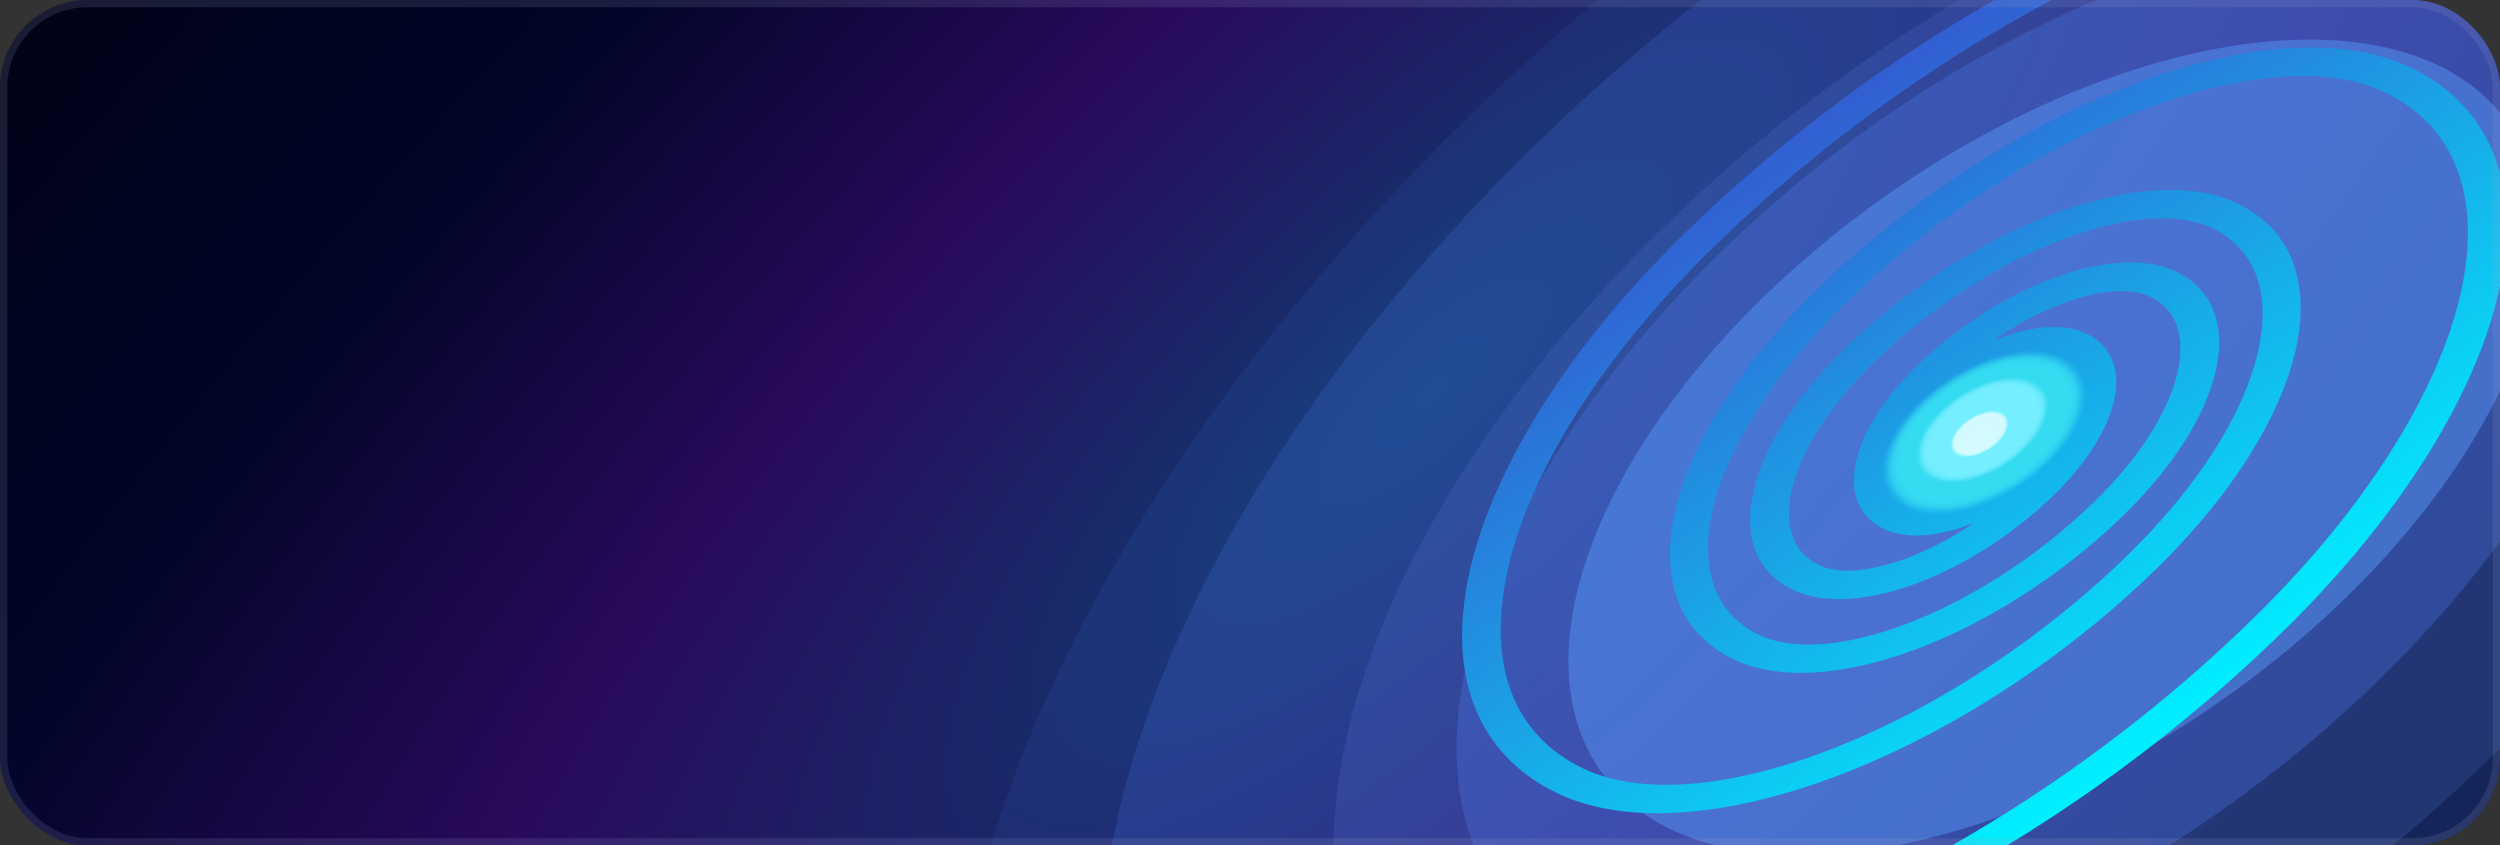 <svg width="343" height="116" viewBox="0 0 343 116" fill="none" xmlns="http://www.w3.org/2000/svg">
<rect x="0" y="0" width="343" height="116" fill="#333333" stroke="none"/>
<g clip-path="url(#clip0_15631_65534)">
<rect width="343" height="116" rx="12" fill="url(#paint0_diamond_15631_65534)"/>
<g clip-path="url(#clip1_15631_65534)">
<path opacity="0.1" d="M144.089 190.502C179.341 234.063 273.048 216.951 353.398 152.286C433.743 87.61 470.301 -0.124 435.049 -43.686C399.797 -87.247 306.089 -70.135 225.74 -5.47C145.395 59.206 108.826 146.945 144.078 190.507L144.089 190.502Z" fill="#4E7BEF"/>
<path opacity="0.2" d="M162.3 166.861C192.002 203.557 270.941 189.142 338.623 134.673C406.316 80.198 437.113 6.284 407.411 -30.412C377.72 -67.113 298.771 -52.694 231.089 1.776C163.411 56.256 132.614 130.17 162.3 166.861Z" fill="#4E7BEF"/>
<path opacity="0.2" d="M191.546 142.797C214.111 170.678 274.082 159.72 325.505 118.336C376.927 76.952 400.327 20.799 377.772 -7.087C355.207 -34.968 295.236 -24.011 243.813 17.373C192.395 58.768 168.996 114.921 191.546 142.797Z" fill="#597CD7"/>
<path opacity="0.3" d="M206.722 123.917C224.766 146.226 272.743 137.462 313.883 104.352C355.022 71.242 373.739 26.318 355.685 4.014C337.63 -18.29 289.653 -9.526 248.524 23.579C207.384 56.689 188.668 101.613 206.711 123.922L206.722 123.917Z" fill="#4E7BEF"/>
<path opacity="0.5" d="M219.779 106.027C233.196 124.651 271.875 119.755 306.183 95.096C340.49 70.437 357.419 35.355 344.002 16.731C330.59 -1.883 291.906 3.003 257.603 27.673C223.306 52.327 206.367 87.414 219.779 106.027Z" fill="#5797F7"/>
<path fill-rule="evenodd" clip-rule="evenodd" d="M206.598 136.397C206.991 135.327 208.597 134.505 210.195 134.484L210.583 134.479C212.686 134.439 214.816 134.299 216.973 134.07L217.78 133.982L217.986 133.955L218.089 133.942L218.423 133.901C219.837 133.723 221.246 133.509 222.664 133.257C228.327 132.262 234.007 130.733 239.56 128.847C245.12 126.956 250.565 124.709 255.854 122.206C266.439 117.194 276.374 111.191 285.562 104.607C294.738 98.024 303.18 90.827 310.741 83.262C318.252 75.699 324.709 67.642 329.633 59.313C332.088 55.148 334.144 50.924 335.692 46.683C337.232 42.446 338.251 38.193 338.525 34.057C338.792 29.927 338.319 25.895 336.742 22.305C335.19 18.715 332.478 15.596 328.651 13.425C327.683 12.882 326.683 12.4 325.621 12.001C324.554 11.598 323.418 11.281 322.234 11.037C319.857 10.539 317.264 10.364 314.583 10.45C309.214 10.627 303.554 11.837 298.074 13.616C292.588 15.401 287.244 17.756 282.163 20.449C277.083 23.141 272.256 26.184 267.71 29.455C263.177 32.726 258.917 36.229 254.989 39.903C251.05 43.568 247.507 47.39 244.471 51.385C241.443 55.366 238.903 59.491 237.089 63.664C235.292 67.817 234.204 72.045 234.358 75.995C234.442 77.965 234.844 79.857 235.656 81.559C236.468 83.262 237.7 84.761 239.341 85.934C240.156 86.516 241.108 87.046 242.075 87.421C243.058 87.809 244.154 88.08 245.317 88.251C247.644 88.581 250.257 88.461 252.919 88.01C258.27 87.098 263.703 84.987 268.689 82.383C273.698 79.764 278.337 76.606 282.509 73.162C284.588 71.441 286.575 69.629 288.394 67.786C290.202 65.934 291.855 64.018 293.307 62.053C296.178 58.131 298.32 53.969 298.975 49.978C299.287 47.997 299.205 46.074 298.552 44.417C297.904 42.764 296.626 41.417 294.833 40.62C293.133 39.857 290.786 39.756 288.282 40.173C285.773 40.585 283.159 41.47 280.673 42.598C278.096 43.772 275.644 45.199 273.356 46.788L273.357 46.788C273.721 46.638 274.085 46.488 274.452 46.352C276.086 45.744 277.826 45.25 279.667 45.009C281.494 44.769 283.474 44.804 285.192 45.346C285.612 45.48 286.026 45.642 286.397 45.834C286.751 46.012 287.089 46.21 287.397 46.427C288.013 46.863 288.54 47.367 288.951 47.909C289.778 49.006 290.174 50.242 290.302 51.474C290.429 52.716 290.285 53.964 289.983 55.19C289.373 57.647 288.15 60.019 286.608 62.278C285.054 64.537 283.136 66.688 280.998 68.675C276.747 72.623 271.668 76.215 265.733 78.899C262.766 80.224 259.561 81.324 256.159 81.874C254.469 82.142 252.724 82.261 251.011 82.15C249.306 82.034 247.655 81.672 246.238 81.038C243.485 79.805 241.696 77.775 240.851 75.54C239.994 73.304 239.955 70.901 240.351 68.542C241.183 63.804 243.66 59.174 246.868 54.854C248.49 52.686 250.319 50.594 252.312 48.585C254.318 46.576 256.439 44.665 258.709 42.814C263.235 39.122 268.271 35.728 273.815 32.858C276.585 31.433 279.49 30.134 282.511 29.046C285.537 27.962 288.689 27.075 291.923 26.55C295.145 26.026 298.474 25.863 301.597 26.322C303.146 26.552 304.637 26.934 305.993 27.472C307.36 28.019 308.508 28.682 309.571 29.442C311.686 30.962 313.205 32.885 314.164 34.971C315.135 37.057 315.566 39.299 315.641 41.565C315.763 46.116 314.494 50.764 312.499 55.276C310.492 59.788 307.732 64.199 304.471 68.419C301.202 72.643 297.388 76.706 293.234 80.524C289.085 84.347 284.605 88 279.796 91.417C274.999 94.834 269.874 98.016 264.447 100.862C259.022 103.699 253.283 106.201 247.26 108.124C241.264 110.036 234.923 111.385 228.666 111.559C225.541 111.648 222.454 111.422 219.578 110.803C218.139 110.499 216.759 110.098 215.462 109.6C214.159 109.107 212.954 108.508 211.845 107.866C209.617 106.575 207.708 105.005 206.156 103.256C204.612 101.503 203.415 99.562 202.552 97.524C200.822 93.434 200.365 88.989 200.704 84.504C201.043 80.019 202.193 75.484 203.861 71.008C205.536 66.527 207.744 62.096 210.353 57.748C215.582 49.05 222.37 40.713 230.23 32.897C238.107 25.118 246.845 17.769 256.386 11.003C265.93 4.251 276.267 -1.928 287.344 -7.104C292.882 -9.687 298.608 -12.02 304.503 -13.985C310.386 -15.949 316.444 -17.55 322.574 -18.595C324.101 -18.857 325.644 -19.081 327.178 -19.267L327.563 -19.311L327.678 -19.325L327.897 -19.352L328.339 -19.402L329.222 -19.492C331.565 -19.72 333.906 -19.849 336.234 -19.865C338.037 -19.879 339.165 -18.929 338.76 -17.859C338.356 -16.788 336.752 -15.976 335.148 -15.96L334.76 -15.954C332.654 -15.928 330.526 -15.798 328.378 -15.583L327.572 -15.495L327.373 -15.474L327.27 -15.46L326.931 -15.424C325.519 -15.256 324.104 -15.046 322.696 -14.808C317.027 -13.841 311.347 -12.345 305.783 -10.491C300.211 -8.633 294.753 -6.409 289.44 -3.938C278.816 1.019 268.841 6.977 259.6 13.516C250.37 20.064 241.863 27.216 234.234 34.747C226.656 42.275 220.122 50.312 215.127 58.625C212.631 62.777 210.53 67.007 208.946 71.241C207.363 75.474 206.301 79.725 205.987 83.871C205.674 88.008 206.11 92.041 207.632 95.652C209.15 99.258 211.82 102.397 215.623 104.593C216.576 105.146 217.568 105.632 218.628 106.041C219.695 106.444 220.822 106.775 222.004 107.029C224.366 107.537 226.955 107.731 229.632 107.664C234.988 107.52 240.659 106.343 246.145 104.591C251.643 102.839 257.001 100.506 262.1 97.841C267.207 95.172 272.053 92.156 276.625 88.907C281.197 85.658 285.473 82.168 289.44 78.516C293.412 74.869 296.983 71.059 300.066 67.081C303.142 63.108 305.719 58.991 307.568 54.826C309.402 50.672 310.534 46.447 310.425 42.49C310.366 40.519 309.992 38.617 309.192 36.914C308.4 35.206 307.19 33.692 305.551 32.509C304.736 31.927 303.799 31.387 302.834 31.003C301.853 30.605 300.764 30.329 299.601 30.159C297.284 29.814 294.667 29.921 292.01 30.353C286.66 31.232 281.213 33.319 276.208 35.896C271.178 38.497 266.507 41.628 262.315 45.054C260.225 46.767 258.215 48.57 256.386 50.404C254.555 52.248 252.896 54.159 251.426 56.12C248.514 60.03 246.334 64.193 245.636 68.181C245.299 70.163 245.361 72.092 245.994 73.754C246.622 75.413 247.886 76.769 249.664 77.576C251.349 78.35 253.691 78.469 256.193 78.062C258.693 77.664 261.323 76.793 263.819 75.674C266.303 74.555 268.675 73.206 270.907 71.703C270.811 71.74 270.716 71.78 270.622 71.82C270.527 71.86 270.432 71.9 270.336 71.936C268.713 72.553 266.971 73.057 265.129 73.307C263.299 73.556 261.322 73.535 259.59 73.003C259.162 72.874 258.748 72.712 258.378 72.521C258.016 72.347 257.686 72.145 257.37 71.932C256.746 71.502 256.213 71.002 255.796 70.456C254.954 69.369 254.545 68.133 254.405 66.901C254.271 65.664 254.397 64.412 254.679 63.192C255.264 60.737 256.456 58.361 257.987 56.093C259.516 53.835 261.411 51.675 263.541 49.67C267.758 45.704 272.806 42.085 278.729 39.369C281.693 38.03 284.889 36.912 288.288 36.348C289.988 36.066 291.735 35.937 293.437 36.039C295.152 36.141 296.81 36.498 298.224 37.117C300.993 38.331 302.81 40.35 303.677 42.571C304.554 44.801 304.625 47.198 304.255 49.556C303.473 54.293 301.04 58.925 297.87 63.267C296.274 65.434 294.46 67.54 292.49 69.557C290.5 71.58 288.397 73.495 286.15 75.354C281.657 79.064 276.648 82.48 271.123 85.377C268.361 86.821 265.472 88.133 262.454 89.236C259.436 90.338 256.288 91.239 253.05 91.783C249.824 92.326 246.491 92.508 243.363 92.067C241.804 91.852 240.307 91.474 238.948 90.946C237.574 90.404 236.417 89.756 235.346 89.001C233.217 87.49 231.675 85.582 230.682 83.511C229.691 81.432 229.233 79.2 229.132 76.935C228.966 72.39 230.191 67.739 232.135 63.229C234.094 58.709 236.811 54.295 240.039 50.059C243.266 45.822 247.04 41.746 251.167 37.906C255.282 34.065 259.736 30.39 264.506 26.951C269.282 23.516 274.371 20.303 279.784 17.434C285.19 14.57 290.917 12.035 296.917 10.081C302.901 8.136 309.237 6.749 315.507 6.542C318.63 6.439 321.727 6.651 324.614 7.246C326.055 7.541 327.442 7.937 328.753 8.424C330.064 8.912 331.279 9.498 332.402 10.129C334.652 11.405 336.578 12.956 338.15 14.699C339.722 16.442 340.933 18.373 341.824 20.401C343.608 24.47 344.11 28.908 343.824 33.381C343.523 37.865 342.431 42.393 340.798 46.877C339.166 51.361 337.006 55.8 334.433 60.156C329.288 68.87 322.575 77.236 314.797 85.077C306.987 92.891 298.309 100.28 288.833 107.09C279.354 113.887 269.058 120.111 258.011 125.347C252.492 127.957 246.777 130.323 240.894 132.32C235.023 134.316 228.969 135.954 222.845 137.028C221.312 137.294 219.784 137.532 218.242 137.723L217.85 137.771L217.735 137.785L217.516 137.812L217.074 137.862L216.197 137.958C213.849 138.204 211.506 138.342 209.181 138.372C207.376 138.396 206.234 137.456 206.626 136.386L206.598 136.397ZM263.056 66.183C263.324 66.243 263.681 66.267 264.109 66.227C264.964 66.147 266.057 65.808 267.108 65.322C267.028 65.288 266.948 65.253 266.863 65.215C266.083 65.236 265.355 65.109 264.753 64.833C263.923 64.462 263.348 63.838 263.106 63.093C262.982 62.718 262.939 62.321 262.962 61.903C262.977 61.691 262.994 61.56 263.024 61.394C263.052 61.239 263.093 61.082 263.134 60.926C263.305 60.319 263.579 59.756 263.905 59.213C264.064 58.944 264.247 58.684 264.44 58.433L264.511 58.336L264.546 58.288C264.618 58.192 264.79 57.979 264.922 57.833C265.205 57.513 265.499 57.201 265.813 56.907C266.413 56.34 267.072 55.79 267.804 55.278L267.87 55.233C268.796 54.236 269.814 53.33 270.936 52.465C271.446 52.08 271.984 51.707 272.536 51.358C272.525 51.365 272.513 51.371 272.501 51.378C272.488 51.384 272.476 51.39 272.465 51.398C270.176 52.683 268.072 54.26 266.248 55.986C264.465 57.668 263.028 59.533 262.217 61.37C261.815 62.285 261.585 63.19 261.586 63.977C261.593 64.769 261.85 65.415 262.305 65.791C262.421 65.89 262.546 65.974 262.68 66.043C262.804 66.104 262.908 66.147 263.05 66.179L263.056 66.183ZM278.442 62.24C280.215 60.549 281.633 58.68 282.426 56.84C282.816 55.925 283.041 55.016 283.027 54.229C283.008 53.438 282.743 52.796 282.281 52.425C282.165 52.327 282.033 52.248 281.898 52.178C281.774 52.117 281.671 52.074 281.533 52.047C281.265 51.987 280.908 51.963 280.478 52.013C279.629 52.098 278.541 52.44 277.495 52.931C277.582 52.96 277.667 52.999 277.752 53.038L277.753 53.038C278.52 53.018 279.25 53.134 279.846 53.406C280.684 53.772 281.266 54.391 281.516 55.132C281.647 55.502 281.696 55.903 281.674 56.311C281.664 56.527 281.648 56.659 281.617 56.825C281.589 56.98 281.554 57.141 281.515 57.288C281.349 57.899 281.082 58.458 280.757 59C280.597 59.269 280.415 59.529 280.227 59.785L280.156 59.881L280.12 59.93C280.049 60.026 279.877 60.239 279.758 60.385C279.487 60.704 279.193 61.016 278.884 61.314C278.289 61.886 277.63 62.436 276.904 62.952L276.743 63.062C275.809 64.064 274.788 64.957 273.655 65.812C272.877 66.395 272.038 66.939 271.163 67.451C271.543 67.258 271.918 67.061 272.289 66.849C274.568 65.556 276.656 63.965 278.462 62.235L278.442 62.24ZM195.309 134.766C196.07 133.752 197.814 133.238 199.255 133.534L199.615 133.604C200.466 133.768 201.322 133.912 202.201 134.033C203.701 134.232 204.613 135.199 204.177 136.266C203.747 137.338 201.947 138.106 200.221 137.883L199.809 137.824C198.828 137.685 197.852 137.516 196.901 137.324C195.233 136.981 194.553 135.784 195.307 134.775L195.309 134.766ZM189.446 135.084C190.679 135.584 192.381 135.124 193.19 134.117L193.185 134.113C193.999 133.111 193.75 132 192.69 131.568C191.634 131.141 190.039 131.489 189.051 132.423C188.072 133.352 188.213 134.584 189.446 135.084Z" fill="url(#paint1_linear_15631_65534)"/>
<path opacity="0.05" d="M261.258 69.716C266.104 72.168 274.935 69.507 280.989 63.77C287.057 58.031 288.034 51.392 283.201 48.94C278.355 46.489 269.524 49.149 263.47 54.887C257.415 60.625 256.425 67.264 261.258 69.716Z" fill="#35DBF1"/>
<path opacity="0.1" d="M261.414 69.57C266.182 71.991 274.889 69.364 280.866 63.712C286.838 58.055 287.807 51.514 283.044 49.098C278.281 46.682 269.568 49.304 263.597 54.961C257.625 60.618 256.656 67.159 261.419 69.575L261.414 69.57Z" fill="#35DBF1"/>
<path opacity="0.14" d="M261.577 69.418C266.275 71.802 274.856 69.22 280.737 63.649C286.619 58.078 287.579 51.635 282.88 49.25C278.182 46.866 269.599 49.459 263.712 55.025C257.83 60.595 256.871 67.039 261.569 69.423L261.577 69.418Z" fill="#35DBF1"/>
<path opacity="0.19" d="M261.733 69.27C266.361 71.618 274.818 69.069 280.609 63.585C286.408 58.095 287.354 51.745 282.717 49.402C278.089 47.053 269.632 49.602 263.841 55.087C258.042 60.576 257.096 66.927 261.733 69.27Z" fill="#35DBF1"/>
<path opacity="0.24" d="M261.896 69.118C266.455 71.43 274.779 68.921 280.488 63.517C286.196 58.114 287.128 51.856 282.569 49.544C278.01 47.232 269.686 49.742 263.977 55.145C258.268 60.548 257.336 66.806 261.903 69.113L261.896 69.118Z" fill="#35DBF1"/>
<path opacity="0.29" d="M262.051 68.971C266.54 71.247 274.739 68.781 280.359 63.455C285.985 58.132 286.895 51.973 282.406 49.697C277.917 47.421 269.724 49.891 264.098 55.214C258.48 60.531 257.562 66.695 262.046 68.967L262.051 68.971Z" fill="#35DBF1"/>
<path opacity="0.33" d="M262.209 68.813C266.629 71.053 274.695 68.626 280.225 63.386C285.761 58.149 286.663 52.088 282.243 49.848C277.824 47.608 269.75 50.04 264.227 55.275C258.697 60.516 257.795 66.578 262.209 68.813Z" fill="#35DBF1"/>
<path opacity="0.38" d="M262.364 68.666C266.714 70.87 274.656 68.478 280.096 63.323C285.549 58.168 286.429 52.204 282.079 50.001C277.73 47.797 269.787 50.19 264.347 55.344C258.908 60.499 258.014 66.463 262.364 68.666Z" fill="#35DBF1"/>
<path opacity="0.43" d="M262.528 68.514C266.807 70.681 274.618 68.328 279.975 63.255C285.332 58.181 286.204 52.315 281.924 50.148C277.644 47.98 269.834 50.334 264.477 55.407C259.119 60.481 258.248 66.347 262.528 68.514Z" fill="#35DBF1"/>
<path opacity="0.48" d="M262.684 68.367C266.894 70.498 274.578 68.189 279.839 63.197C285.106 58.21 285.964 52.437 281.761 50.3C277.551 48.169 269.873 50.483 264.606 55.47C259.339 60.458 258.481 66.231 262.684 68.367Z" fill="#35DBF1"/>
<path opacity="0.52" d="M262.847 68.215C266.987 70.31 274.539 68.04 279.723 63.134C284.908 58.228 285.751 52.548 281.611 50.453C277.471 48.358 269.911 50.633 264.74 55.539C259.556 60.445 258.712 66.125 262.852 68.22L262.847 68.215Z" fill="#35DBF1"/>
<path opacity="0.57" d="M263.01 68.062C267.08 70.121 274.508 67.885 279.602 63.065C284.696 58.245 285.531 52.663 281.455 50.599C277.385 48.54 269.956 50.776 264.863 55.596C259.769 60.416 258.939 66.004 263.01 68.062Z" fill="#35DBF1"/>
<path opacity="0.62" d="M263.165 67.916C267.166 69.939 274.462 67.742 279.466 63.008C284.477 58.269 285.29 52.785 281.284 50.757C277.284 48.735 269.987 50.932 264.984 55.666C259.978 60.409 259.159 65.889 263.16 67.911L263.165 67.916Z" fill="#35DBF1"/>
<path opacity="0.67" d="M263.328 67.763C267.251 69.755 274.429 67.597 279.344 62.94C284.265 58.287 285.065 52.895 281.134 50.909C277.203 48.922 270.039 51.08 265.118 55.733C260.202 60.39 259.397 65.777 263.328 67.763Z" fill="#35DBF1"/>
<path opacity="0.71" d="M263.478 67.611C267.332 69.567 274.377 67.448 279.21 62.871C284.043 58.295 284.826 53.007 280.973 51.051C277.119 49.096 270.066 51.22 265.241 55.791C260.408 60.367 259.625 65.656 263.478 67.611Z" fill="#35DBF1"/>
<path opacity="0.76" d="M263.642 67.459C267.431 69.383 274.347 67.293 279.09 62.803C283.832 58.313 284.601 53.117 280.818 51.198C277.034 49.279 270.113 51.364 265.37 55.854C260.628 60.344 259.858 65.54 263.642 67.459Z" fill="#35DBF1"/>
<path opacity="0.81" d="M263.798 67.311C267.517 69.199 274.307 67.153 278.953 62.745C283.606 58.341 284.366 53.243 280.647 51.355C276.933 49.472 270.143 51.518 265.491 55.922C260.839 60.326 260.084 65.428 263.798 67.311Z" fill="#35DBF1"/>
<path opacity="0.86" d="M263.96 67.16C267.61 69.012 274.268 67.005 278.832 62.678C283.401 58.355 284.14 53.355 280.491 51.504C276.847 49.657 270.189 51.663 265.619 55.986C261.05 60.309 260.303 65.314 263.96 67.16Z" fill="#35DBF1"/>
<path opacity="0.9" d="M264.116 67.013C267.696 68.828 274.222 66.861 278.704 62.614C283.183 58.378 283.915 53.465 280.336 51.65C276.762 49.839 270.222 51.807 265.749 56.048C261.269 60.285 260.537 65.197 264.116 67.013Z" fill="#35DBF1"/>
<path opacity="0.95" d="M264.279 66.861C267.789 68.64 274.191 66.706 278.58 62.556C282.971 58.396 283.687 53.587 280.178 51.807C276.673 50.033 270.266 51.961 265.882 56.117C261.491 60.277 260.775 65.086 264.279 66.861Z" fill="#35DBF1"/>
<path d="M264.442 66.708C267.882 68.451 274.158 66.562 278.459 62.488C282.76 58.414 283.468 53.702 280.028 51.959C276.593 50.221 270.317 52.11 266.011 56.18C261.71 60.254 261.008 64.97 264.442 66.708Z" fill="#35DBF1"/>
<path opacity="0.05" d="M264.921 65.727C268.056 67.313 273.769 65.592 277.686 61.88C281.611 58.168 282.243 53.873 279.116 52.287C275.982 50.701 270.269 52.422 266.352 56.134C262.436 59.846 261.795 64.141 264.921 65.727Z" fill="#75EEFF"/>
<path opacity="0.1" d="M265.022 65.632C268.107 67.198 273.739 65.499 277.606 61.843C281.469 58.183 282.095 53.952 279.014 52.389C275.933 50.826 270.297 52.522 266.434 56.181C262.571 59.841 261.944 64.072 265.025 65.635L265.022 65.632Z" fill="#75EEFF"/>
<path opacity="0.14" d="M265.128 65.534C268.167 67.076 273.718 65.405 277.522 61.802C281.327 58.198 281.948 54.03 278.909 52.487C275.869 50.945 270.317 52.622 266.509 56.223C262.704 59.826 262.083 63.995 265.123 65.537L265.128 65.534Z" fill="#75EEFF"/>
<path opacity="0.19" d="M265.228 65.438C268.222 66.957 273.693 65.308 277.439 61.76C281.19 58.209 281.802 54.101 278.803 52.585C275.809 51.066 270.338 52.715 266.592 56.263C262.841 59.814 262.229 63.922 265.228 65.438Z" fill="#75EEFF"/>
<path opacity="0.24" d="M265.333 65.34C268.283 66.835 273.668 65.212 277.361 61.716C281.053 58.221 281.656 54.173 278.707 52.677C275.758 51.182 270.373 52.805 266.68 56.3C262.987 59.796 262.384 63.844 265.338 65.336L265.333 65.34Z" fill="#75EEFF"/>
<path opacity="0.29" d="M265.435 65.245C268.339 66.717 273.642 65.122 277.278 61.676C280.917 58.233 281.506 54.248 278.602 52.776C275.698 51.304 270.398 52.902 266.759 56.345C263.124 59.785 262.531 63.772 265.431 65.242L265.435 65.245Z" fill="#75EEFF"/>
<path opacity="0.33" d="M265.537 65.142C268.396 66.591 273.614 65.022 277.191 61.631C280.772 58.244 281.355 54.323 278.497 52.874C275.638 51.425 270.415 52.998 266.842 56.385C263.265 59.775 262.681 63.696 265.537 65.142Z" fill="#75EEFF"/>
<path opacity="0.38" d="M265.637 65.047C268.451 66.473 273.588 64.925 277.107 61.591C280.635 58.256 281.204 54.398 278.391 52.973C275.577 51.547 270.439 53.095 266.92 56.429C263.401 59.764 262.823 63.622 265.637 65.047Z" fill="#75EEFF"/>
<path opacity="0.43" d="M265.742 64.949C268.511 66.351 273.563 64.829 277.029 61.547C280.494 58.265 281.058 54.47 278.29 53.068C275.521 51.666 270.468 53.188 267.003 56.47C263.537 59.752 262.974 63.547 265.742 64.949Z" fill="#75EEFF"/>
<path opacity="0.48" d="M265.843 64.854C268.566 66.232 273.537 64.739 276.941 61.509C280.348 58.283 280.902 54.548 278.184 53.166C275.461 51.788 270.493 53.285 267.086 56.511C263.679 59.737 263.124 63.472 265.843 64.854Z" fill="#75EEFF"/>
<path opacity="0.52" d="M265.948 64.755C268.627 66.111 273.512 64.642 276.866 61.468C280.219 58.295 280.765 54.62 278.087 53.265C275.409 51.91 270.518 53.382 267.173 56.555C263.819 59.729 263.274 63.403 265.952 64.759L265.948 64.755Z" fill="#75EEFF"/>
<path opacity="0.57" d="M266.054 64.657C268.687 65.989 273.492 64.542 276.787 61.424C280.082 58.306 280.623 54.695 277.986 53.36C275.353 52.028 270.548 53.474 267.252 56.593C263.957 59.711 263.421 63.325 266.054 64.657Z" fill="#75EEFF"/>
<path opacity="0.62" d="M266.155 64.562C268.743 65.871 273.463 64.449 276.7 61.387C279.941 58.321 280.468 54.774 277.876 53.462C275.288 52.154 270.568 53.575 267.331 56.637C264.093 59.706 263.563 63.251 266.151 64.559L266.155 64.562Z" fill="#75EEFF"/>
<path opacity="0.67" d="M266.261 64.463C268.798 65.752 273.442 64.356 276.621 61.343C279.805 58.333 280.322 54.845 277.779 53.56C275.236 52.275 270.602 53.671 267.418 56.681C264.238 59.694 263.718 63.178 266.261 64.463Z" fill="#75EEFF"/>
<path opacity="0.71" d="M266.357 64.365C268.85 65.63 273.408 64.259 276.534 61.299C279.661 58.338 280.167 54.917 277.675 53.652C275.182 52.387 270.619 53.761 267.498 56.718C264.371 59.679 263.865 63.1 266.357 64.365Z" fill="#75EEFF"/>
<path opacity="0.76" d="M266.463 64.266C268.914 65.511 273.388 64.159 276.456 61.254C279.524 58.35 280.021 54.989 277.574 53.747C275.126 52.506 270.649 53.854 267.581 56.759C264.513 59.664 264.015 63.025 266.463 64.266Z" fill="#75EEFF"/>
<path opacity="0.81" d="M266.564 64.171C268.97 65.392 273.362 64.069 276.368 61.217C279.378 58.368 279.87 55.07 277.464 53.849C275.062 52.631 270.669 53.954 267.66 56.803C264.65 59.652 264.162 62.953 266.564 64.171Z" fill="#75EEFF"/>
<path opacity="0.86" d="M266.669 64.073C269.03 65.271 273.337 63.973 276.29 61.174C279.246 58.377 279.724 55.143 277.363 53.945C275.006 52.75 270.699 54.048 267.743 56.845C264.787 59.641 264.304 62.879 266.669 64.073Z" fill="#75EEFF"/>
<path opacity="0.9" d="M266.77 63.978C269.086 65.152 273.307 63.879 276.206 61.132C279.104 58.392 279.578 55.214 277.262 54.04C274.95 52.868 270.72 54.141 267.826 56.885C264.928 59.626 264.454 62.803 266.77 63.978Z" fill="#75EEFF"/>
<path opacity="0.95" d="M266.876 63.879C269.146 65.03 273.287 63.78 276.127 61.095C278.967 58.404 279.431 55.292 277.16 54.142C274.893 52.993 270.748 54.241 267.913 56.929C265.072 59.62 264.609 62.731 266.876 63.879Z" fill="#75EEFF"/>
<path d="M266.981 63.781C269.207 64.908 273.266 63.686 276.048 61.051C278.831 58.415 279.289 55.367 277.063 54.24C274.841 53.115 270.782 54.337 267.996 56.97C265.214 59.605 264.759 62.656 266.981 63.781Z" fill="#75EEFF"/>
<path opacity="0.05" d="M268.491 62.483C269.866 63.178 272.373 62.423 274.091 60.795C275.813 59.166 276.09 57.282 274.718 56.587C273.343 55.891 270.837 56.646 269.119 58.274C267.401 59.903 267.12 61.787 268.491 62.483Z" fill="#D2FAFF"/>
<path opacity="0.1" d="M268.535 62.441C269.888 63.128 272.359 62.383 274.055 60.779C275.75 59.173 276.025 57.317 274.673 56.631C273.322 55.946 270.849 56.69 269.154 58.295C267.46 59.901 267.185 61.757 268.536 62.442L268.535 62.441Z" fill="#D2FAFF"/>
<path opacity="0.14" d="M268.581 62.398C269.915 63.075 272.35 62.342 274.019 60.761C275.688 59.18 275.961 57.351 274.627 56.675C273.294 55.998 270.858 56.734 269.187 58.313C267.518 59.894 267.246 61.723 268.579 62.399L268.581 62.398Z" fill="#D2FAFF"/>
<path opacity="0.19" d="M268.626 62.356C269.939 63.022 272.339 62.299 273.983 60.743C275.628 59.185 275.897 57.383 274.581 56.718C273.267 56.051 270.868 56.774 269.224 58.331C267.578 59.889 267.31 61.691 268.626 62.356Z" fill="#D2FAFF"/>
<path opacity="0.24" d="M268.671 62.313C269.965 62.969 272.328 62.257 273.948 60.723C275.568 59.19 275.832 57.414 274.538 56.758C273.245 56.102 270.882 56.814 269.262 58.347C267.642 59.881 267.378 61.657 268.674 62.311L268.671 62.313Z" fill="#D2FAFF"/>
<path opacity="0.29" d="M268.716 62.271C269.99 62.917 272.316 62.217 273.911 60.706C275.508 59.195 275.766 57.447 274.492 56.801C273.218 56.156 270.893 56.856 269.297 58.367C267.702 59.876 267.442 61.625 268.714 62.27L268.716 62.271Z" fill="#D2FAFF"/>
<path opacity="0.33" d="M268.761 62.226C270.015 62.862 272.305 62.173 273.874 60.686C275.445 59.2 275.701 57.48 274.447 56.844C273.192 56.209 270.901 56.899 269.334 58.385C267.764 59.872 267.509 61.592 268.761 62.226Z" fill="#D2FAFF"/>
<path opacity="0.38" d="M268.805 62.185C270.039 62.81 272.293 62.131 273.837 60.668C275.384 59.205 275.634 57.513 274.399 56.888C273.165 56.262 270.911 56.941 269.367 58.404C267.824 59.867 267.57 61.559 268.805 62.185Z" fill="#D2FAFF"/>
<path opacity="0.43" d="M268.851 62.142C270.065 62.757 272.282 62.089 273.802 60.649C275.323 59.209 275.57 57.544 274.355 56.929C273.141 56.314 270.924 56.982 269.404 58.422C267.884 59.862 267.636 61.526 268.851 62.142Z" fill="#D2FAFF"/>
<path opacity="0.48" d="M268.896 62.1C270.09 62.705 272.271 62.049 273.764 60.633C275.259 59.217 275.502 57.579 274.31 56.973C273.115 56.368 270.936 57.024 269.441 58.44C267.947 59.855 267.703 61.493 268.896 62.1Z" fill="#D2FAFF"/>
<path opacity="0.52" d="M268.941 62.057C270.116 62.651 272.26 62.007 273.731 60.615C275.202 59.222 275.441 57.61 274.267 57.016C273.092 56.421 270.946 57.067 269.479 58.459C268.007 59.852 267.768 61.463 268.943 62.058L268.941 62.057Z" fill="#D2FAFF"/>
<path opacity="0.57" d="M268.988 62.013C270.143 62.598 272.251 61.963 273.696 60.595C275.142 59.227 275.379 57.643 274.222 57.057C273.067 56.473 270.959 57.108 269.514 58.476C268.068 59.843 267.833 61.429 268.988 62.013Z" fill="#D2FAFF"/>
<path opacity="0.62" d="M269.032 61.972C270.167 62.546 272.238 61.922 273.658 60.579C275.08 59.234 275.311 57.678 274.174 57.102C273.039 56.528 270.968 57.152 269.548 58.495C268.128 59.841 267.895 61.396 269.031 61.97L269.032 61.972Z" fill="#D2FAFF"/>
<path opacity="0.67" d="M269.079 61.928C270.192 62.494 272.229 61.881 273.624 60.559C275.021 59.239 275.247 57.709 274.132 57.145C273.016 56.581 270.983 57.194 269.587 58.514C268.192 59.836 267.963 61.365 269.079 61.928Z" fill="#D2FAFF"/>
<path opacity="0.71" d="M269.121 61.885C270.215 62.44 272.214 61.839 273.586 60.54C274.957 59.242 275.179 57.741 274.086 57.186C272.992 56.631 270.991 57.234 269.621 58.531C268.25 59.83 268.028 61.33 269.121 61.885Z" fill="#D2FAFF"/>
<path opacity="0.76" d="M269.167 61.842C270.243 62.388 272.205 61.795 273.551 60.521C274.897 59.247 275.115 57.772 274.042 57.227C272.968 56.683 271.004 57.275 269.658 58.549C268.312 59.823 268.094 61.297 269.167 61.842Z" fill="#D2FAFF"/>
<path opacity="0.81" d="M269.212 61.8C270.267 62.336 272.194 61.755 273.513 60.504C274.833 59.255 275.049 57.808 273.994 57.272C272.94 56.738 271.013 57.318 269.693 58.568C268.372 59.818 268.158 61.266 269.212 61.8Z" fill="#D2FAFF"/>
<path opacity="0.86" d="M269.258 61.757C270.294 62.283 272.183 61.713 273.479 60.485C274.775 59.258 274.985 57.84 273.949 57.314C272.915 56.79 271.026 57.359 269.729 58.586C268.432 59.813 268.22 61.233 269.258 61.757Z" fill="#D2FAFF"/>
<path opacity="0.9" d="M269.302 61.715C270.318 62.231 272.17 61.672 273.442 60.467C274.713 59.265 274.921 57.871 273.905 57.356C272.891 56.842 271.035 57.4 269.765 58.604C268.494 59.806 268.286 61.2 269.302 61.715Z" fill="#D2FAFF"/>
<path opacity="0.95" d="M269.348 61.672C270.344 62.177 272.161 61.629 273.406 60.451C274.652 59.27 274.856 57.905 273.86 57.4C272.865 56.897 271.047 57.444 269.803 58.623C268.557 59.804 268.353 61.169 269.348 61.672Z" fill="#D2FAFF"/>
<path d="M269.394 61.629C270.371 62.124 272.152 61.587 273.372 60.431C274.593 59.275 274.794 57.938 273.817 57.443C272.843 56.95 271.062 57.486 269.84 58.641C268.619 59.797 268.42 61.136 269.394 61.629Z" fill="#D2FAFF"/>
</g>
</g>
<rect x="0.5" y="0.5" width="342" height="115" rx="11.5" stroke="#999EC7" stroke-opacity="0.16"/>
<defs>
<radialGradient id="paint0_diamond_15631_65534" cx="0" cy="0" r="1" gradientUnits="userSpaceOnUse" gradientTransform="translate(197 53.5) rotate(46.37) scale(251.448 743.507)">
<stop stop-color="#0F3C72"/>
<stop offset="0.25" stop-color="#290A5C"/>
<stop offset="0.474" stop-color="#010527"/>
<stop offset="1"/>
</radialGradient>
<linearGradient id="paint1_linear_15631_65534" x1="229.805" y1="28.946" x2="284.684" y2="109.993" gradientUnits="userSpaceOnUse">
<stop stop-color="#325ED1"/>
<stop offset="1" stop-color="#00F0FF"/>
</linearGradient>
<clipPath id="clip0_15631_65534">
<rect width="343" height="116" rx="12" fill="white"/>
</clipPath>
<clipPath id="clip1_15631_65534">
<rect width="215" height="333" fill="white" transform="translate(128 -108)"/>
</clipPath>
</defs>
</svg>
